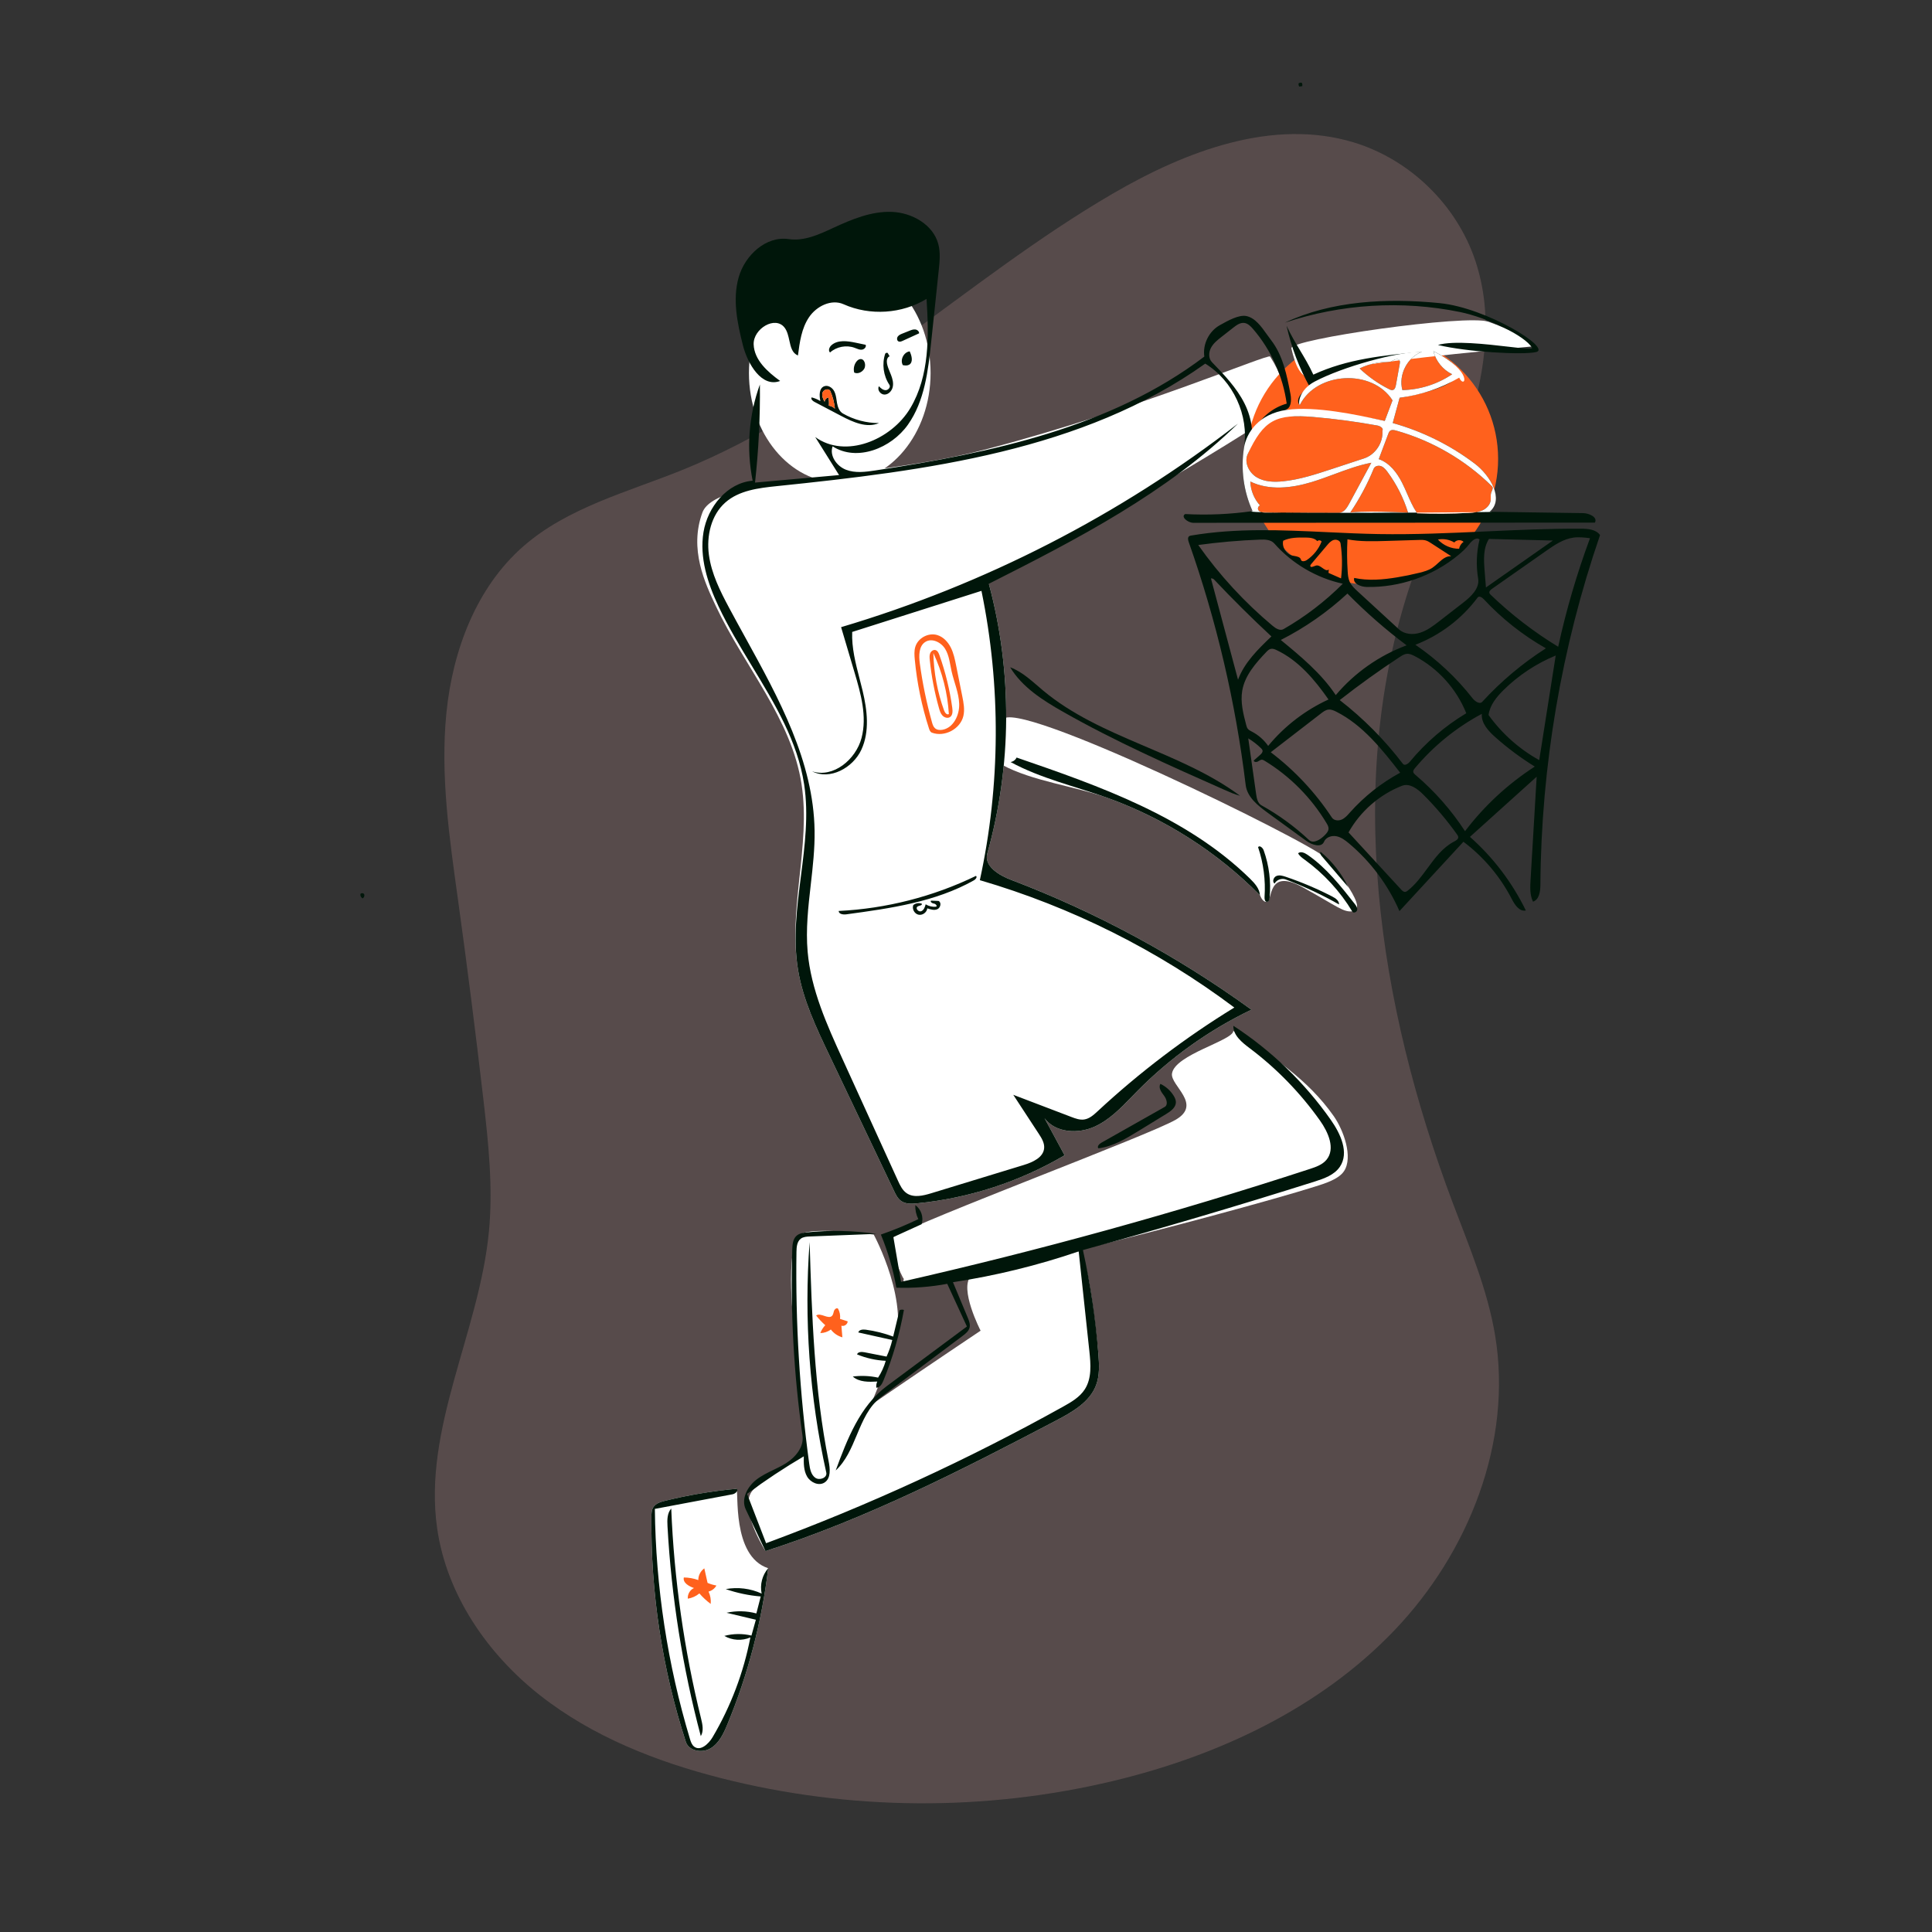 <svg width="333" height="333" viewBox="0 0 333 333" fill="none" xmlns="http://www.w3.org/2000/svg">
<rect x="0" y="0" width="333" height="333" fill="#333333" stroke="none"/>
<path fill-rule="evenodd" clip-rule="evenodd" d="M90.23 94.139C97.901 87.447 108.171 84.822 117.607 81.004C144.905 69.96 166.343 48.203 191.788 33.381C204.381 26.046 219.376 20.317 233.323 24.544C243.029 27.485 251.102 35.348 254.299 44.974C260.333 63.146 249.414 81.985 243.289 100.127C231.599 134.747 237.529 173.154 250.403 207.351C253.219 214.829 256.377 222.261 257.692 230.142C260.748 248.461 253.176 267.572 240.345 281C227.514 294.427 209.969 302.627 191.908 306.956C169.772 312.262 146.346 312.098 124.287 306.482C113.108 303.637 102.116 299.318 93.052 292.183C83.989 285.047 76.978 274.842 75.348 263.423C72.892 246.226 82.554 229.691 84.258 212.404C85.016 204.711 84.183 196.959 83.292 189.281C81.972 177.889 80.525 166.511 78.951 155.151C77.468 144.446 75.87 133.626 76.945 122.872C78.02 112.118 82.086 101.244 90.23 94.139Z" fill="#DFA8A9" fill-opacity="0.21"/>
<path d="M189.323 233.443C189.46 235.225 189.552 237.073 188.923 238.747C187.824 241.671 184.841 243.369 182.075 244.821C165.832 253.347 149.407 261.74 131.939 267.345C131.161 266.082 127.093 259.106 130.007 256.612C136.309 251.219 169.017 229.357 169.017 229.357C169.017 229.357 165.256 222.067 167.367 219.929C171.422 215.824 183.324 215.164 185.923 215.693C187.661 216.047 189.217 232.072 189.323 233.443Z" fill="white"/>
<path fill-rule="evenodd" clip-rule="evenodd" d="M139.107 254.492C139.107 254.492 139.694 255.779 141.542 255.779C143.39 255.779 146.857 248.662 148.732 244.881C150.625 241.061 150.514 241.017 153.854 232.951C157.194 224.885 150.594 212.791 150.594 212.791C150.594 212.791 139.8 211.353 137.964 212.791C135.088 215.045 136.924 229.436 136.924 229.436L139.107 254.492Z" fill="white"/>
<path d="M190.863 137.513C185.277 135.503 177.923 134.654 172.707 131.818C172.92 131.789 171.591 128.008 172.815 124.133C174.18 119.811 225.668 145.062 228.575 147.909C228.881 148.209 236.035 156.48 233.282 157.038C231.609 157.377 230.541 156.232 224.456 152.888C218.371 149.545 219.381 155.308 218.371 155.442C217.497 155.558 217.155 154.1 217.167 154.309C209.793 146.849 200.733 141.065 190.863 137.513Z" fill="white"/>
<path fill-rule="evenodd" clip-rule="evenodd" d="M218.917 61.451C220.823 64.463 221.267 66.356 221.752 69.888C218.89 72.214 185.995 93.111 162.159 102.674L162.603 102.64C166.633 102.318 169.618 101.61 170.436 100.619C174.51 115.761 174.418 132.003 170.173 147.099C169.576 149.222 172.055 150.791 174.132 151.6L174.239 151.641C188.963 157.234 202.942 164.784 215.694 174.03C208.374 177.541 201.669 182.33 195.973 188.115L195.368 188.736C193.351 190.814 191.332 192.965 188.713 194.168C185.832 195.491 181.94 195.278 180.039 192.742L183.493 199.126C175.888 203.603 167.319 206.43 158.543 207.36L158.081 207.407C157.14 207.5 156.111 207.549 155.333 207.011C154.776 206.625 154.446 206 154.15 205.386L142.533 180.999C140.416 176.543 138.348 172.003 137.547 167.143C135.81 156.6 139.763 145.785 138.163 135.221C136.45 123.911 128.255 114.822 123.385 104.472C121.51 100.487 118.747 94.668 121.066 88.341C123.385 82.014 149.686 82.785 170.173 77.386C196.628 70.415 218.579 60.916 218.917 61.451Z" fill="white"/>
<ellipse cx="144.742" cy="64.288" rx="15.653" ry="18.912" fill="white"/>
<path d="M166.051 123.4C165.529 125.658 162.796 127.097 160.626 126.281C160.338 126.173 160.208 125.845 160.114 125.551C158.872 121.698 158.052 117.709 157.672 113.678C157.604 112.948 157.551 112.198 157.76 111.495C158.214 109.965 160.028 108.992 161.553 109.46C162.593 109.778 163.395 110.643 163.883 111.614C164.372 112.585 164.591 113.666 164.804 114.732C165.156 116.491 165.508 118.251 165.86 120.011C166.084 121.129 166.307 122.289 166.051 123.4Z" fill="white"/>
<path d="M155.799 220.444C155.457 220.238 152.788 213.941 153.983 213.22C158.989 210.196 198.095 195.669 202.676 192.981C207.256 190.294 201.71 187.114 202.004 185.043C202.47 181.767 212.555 179.348 212.577 177.686C219.144 181.96 225.381 185.96 229.883 192.373C231.56 194.763 233.273 199.451 231.645 201.875C230.681 203.31 228.211 204.029 226.563 204.55C213.335 208.732 153.201 224.612 155.799 220.444Z" fill="white"/>
<path d="M132.409 270.302C131.301 279.546 128.923 288.636 125.362 297.237C124.713 298.805 123.943 300.453 122.493 301.332C121.042 302.21 118.733 301.837 118.209 300.224C114.149 287.712 112.137 274.539 112.28 261.386C112.285 260.852 112.302 260.291 112.573 259.831C112.985 259.131 113.851 258.868 114.639 258.674C118.676 257.68 122.787 256.99 126.927 256.612C127.386 256.83 126.055 268.23 132.409 270.302Z" fill="white"/>
<circle cx="236.524" cy="79.102" r="21.691" fill="#FF611D"/>
<path fill-rule="evenodd" clip-rule="evenodd" d="M222.582 60.04C223.205 62.79 224.192 65.543 226.507 65.121C229.514 64.573 223.372 63.488 264.035 59.719C264.5 59.676 263.684 58.773 263.279 58.541C261.141 57.322 258.888 56.288 256.571 55.459C252.812 54.115 222.225 58.466 222.582 60.04Z" fill="white"/>
<path fill-rule="evenodd" clip-rule="evenodd" d="M217.167 154.309C209.793 146.849 200.733 141.065 190.863 137.513C185.277 135.503 179.397 134.18 174.18 131.344C174.628 131.283 175.035 130.979 175.222 130.568C189.637 135.519 204.564 140.779 215.451 151.445C216.265 152.243 217.101 153.171 217.167 154.309Z" fill="#00160A"/>
<path fill-rule="evenodd" clip-rule="evenodd" d="M174.112 115.014C176.309 115.827 178.02 117.548 179.82 119.048C189.697 127.278 203.408 129.495 213.731 137.159C212.791 136.911 211.898 136.516 211.009 136.122C201.595 131.947 192.162 127.764 183.208 122.675C179.722 120.694 176.181 118.449 174.112 115.014L174.112 115.014Z" fill="#00160A"/>
<path fill-rule="evenodd" clip-rule="evenodd" d="M128.04 59.48C127.074 55.648 126.237 51.591 127.319 47.791C128.4 43.991 132.035 40.627 135.942 41.212C138.589 41.608 141.178 40.41 143.612 39.283L143.712 39.237C146.878 37.772 150.228 36.388 153.714 36.52C157.2 36.652 160.849 38.717 161.733 42.091C162.114 43.543 161.959 45.074 161.802 46.566L160.494 58.989C159.972 63.939 159.363 69.13 156.493 73.197C153.622 77.263 147.691 79.628 143.509 76.929C142.933 78.543 144.211 80.344 145.809 80.963C147.408 81.582 149.195 81.341 150.89 81.083C170.874 78.047 191.476 73.68 207.578 61.461C207.265 59.347 208.376 57.093 210.243 56.053L210.42 55.955C211.654 55.265 213.544 54.209 214.833 54.477C216.335 54.79 217.391 56.275 218.364 57.643C218.606 57.983 218.844 58.317 219.081 58.623C221.131 61.265 221.812 64.686 222.434 67.971C222.63 69.008 222.538 70.48 221.491 70.619C227.264 70.716 233.028 71.364 238.678 72.552L240.014 69.004C236.542 63.531 226.904 64.033 224.02 69.836C223.137 68.783 224.55 67.363 225.77 66.73C225.688 66.772 225.691 66.768 225.768 66.726C223.924 63.418 222.567 59.84 221.752 56.142C222.491 57.742 223.275 59.05 224.059 60.358C224.843 61.666 225.626 62.974 226.366 64.573C232.261 61.846 238.442 61.258 244.903 60.644L245.096 60.625C242.551 61.577 240.997 64.618 241.716 67.237C244.759 67.174 247.778 66.212 250.297 64.504C248.703 63.744 247.482 62.243 247.062 60.528C250.086 62.055 252.209 63.726 251.055 65.073C249.443 66.954 243.344 68.295 241.24 68.553L240.051 72.915C245.151 74.335 249.979 76.725 254.199 79.921C256.863 81.938 259.32 86.071 256.753 88.21L272.86 88.442C273.919 88.457 275.417 89.153 274.898 90.076L205.685 90.112C204.732 90.113 203.44 89.041 204.287 88.603C208.159 88.811 212.052 88.64 215.891 88.092C214.351 84.697 213.831 80.848 214.416 77.166C215.3 71.596 212.545 65.621 207.736 62.676C186.633 77.712 159.646 81.132 133.871 83.791C130.742 84.114 127.391 84.524 125.029 86.602C122.565 88.77 121.751 92.363 122.185 95.616C122.619 98.869 124.122 101.871 125.67 104.764C126.575 106.455 127.507 108.147 128.442 109.846L128.442 109.846L128.443 109.847L128.443 109.847C134.271 120.429 140.223 131.239 140.403 143.183C140.449 146.283 140.097 149.377 139.745 152.467C139.305 156.33 138.866 160.188 139.206 164.048C139.78 170.554 142.529 176.643 145.238 182.586L154.773 203.507C155.14 204.312 155.54 205.157 156.268 205.658C157.48 206.492 159.118 206.093 160.526 205.663L176.43 200.806C177.99 200.33 179.842 199.511 179.971 197.885C180.042 196.989 179.53 196.163 179.038 195.411L174.647 188.701L184.656 192.519C185.362 192.788 186.106 193.062 186.854 192.958C187.776 192.83 188.516 192.158 189.198 191.525C196.431 184.809 204.333 178.815 212.749 173.659C199.601 163.793 184.665 156.317 168.886 151.707C172.448 135.346 172.543 118.239 169.165 101.839L146.884 108.922C146.777 111.65 147.467 114.317 148.155 116.974C148.337 117.676 148.518 118.377 148.685 119.078C149.483 122.435 149.917 126.101 148.461 129.23C147.006 132.359 143.044 134.522 139.974 132.947C143.627 134.143 147.526 130.906 148.498 127.187C149.47 123.467 148.37 119.556 147.277 115.87L144.972 108.097C169.677 100.764 193.001 88.803 213.372 73.018C201.132 84.936 185.688 92.922 170.436 100.619C174.51 115.762 174.418 132.003 170.173 147.099C169.566 149.259 172.141 150.844 174.239 151.641C188.963 157.234 202.942 164.784 215.694 174.03C208.374 177.541 201.669 182.331 195.973 188.115C195.684 188.409 195.396 188.706 195.108 189.004C193.177 190.997 191.22 193.017 188.713 194.168C185.832 195.491 181.94 195.278 180.039 192.742L183.493 199.126C175.755 203.682 167.017 206.529 158.081 207.407C157.14 207.5 156.111 207.549 155.333 207.011C154.739 206.599 154.403 205.916 154.092 205.263L142.906 181.784C140.663 177.076 138.395 172.289 137.547 167.143C136.669 161.813 137.358 156.413 138.048 151.011C138.722 145.729 139.397 140.444 138.606 135.221C137.481 127.792 133.559 121.321 129.619 114.822C127.561 111.427 125.499 108.024 123.828 104.472C121.953 100.487 120.541 96.067 121.254 91.721C121.967 87.374 125.338 83.223 129.726 82.854C128.62 77.351 129.057 71.547 130.975 66.272C131.037 71.918 130.756 77.567 130.136 83.179L144.624 81.884L140.511 75.327C145.722 79.109 153.629 75.855 156.919 70.32C160.208 64.785 160.116 57.938 159.7 51.513C155.463 54.108 149.938 54.466 145.401 52.44C143.295 51.499 140.73 52.766 139.442 54.68C138.153 56.593 137.829 58.975 137.538 61.264C136.534 60.882 136.297 59.808 136.051 58.69C135.878 57.905 135.7 57.099 135.248 56.495C133.637 54.34 129.803 56.672 129.9 59.361C129.996 62.049 132.29 64.083 134.467 65.663C131.308 66.866 128.866 62.757 128.04 59.48ZM215.981 56.71C215.568 56.229 215.08 55.734 214.45 55.662C213.757 55.582 213.128 56.036 212.579 56.467L210.545 58.06C209.85 58.605 209.135 59.173 208.722 59.953C208.309 60.733 208.279 61.789 208.893 62.423C210.995 64.597 213.13 66.814 214.492 69.514C215.853 72.214 216.347 75.52 215.063 78.258C214.398 79.677 215.256 81.454 216.599 82.263C217.941 83.072 219.606 83.118 221.164 82.956C224.014 82.661 226.76 81.759 229.481 80.864L235.115 79.009C237.068 78.366 238.442 76.288 238.269 74.239C238.521 73.816 237.886 73.43 237.402 73.342C233.749 72.677 230.065 72.186 226.366 71.871C222.916 71.576 219.099 71.543 216.42 73.736C217.578 71.727 219.543 70.198 221.775 69.569C221.127 64.847 219.089 60.324 215.981 56.71ZM237.643 79.138C239.494 79.772 240.781 81.463 241.666 83.208C241.984 83.834 242.266 84.479 242.548 85.124L242.548 85.124L242.548 85.124C243.052 86.277 243.555 87.428 244.261 88.466C247.22 88.578 250.185 88.556 253.143 88.402C253.93 88.361 254.734 88.306 255.457 87.993C256.18 87.68 256.816 87.055 256.925 86.275C256.951 86.094 256.948 85.909 256.945 85.725V85.725V85.725V85.725C256.94 85.454 256.936 85.184 257.022 84.929C257.049 84.848 257.085 84.763 257.121 84.677C257.251 84.366 257.386 84.043 257.166 83.824C252.585 79.296 246.841 75.956 240.64 74.215C240.288 74.116 239.873 74.034 239.589 74.264C239.43 74.394 239.351 74.596 239.278 74.788L237.643 79.138ZM218.022 88.338L230.784 88.377C231.6 88.38 232.144 87.563 232.532 86.845L236.361 79.756C234.16 80.18 232.056 80.96 229.95 81.741C228.666 82.217 227.381 82.694 226.073 83.09C222.619 84.135 218.745 84.582 215.505 82.995C215.554 84.508 216.158 85.998 217.178 87.117C216.902 87.223 216.748 87.571 216.854 87.847C217.017 88.267 217.572 88.336 218.022 88.338ZM232.738 88.331C235.144 88.099 237.568 88.177 239.984 88.254L242.692 88.341C241.915 85.837 240.715 83.464 239.159 81.354C238.862 80.951 238.529 80.54 238.063 80.356C237.596 80.173 236.966 80.316 236.776 80.779C235.691 83.425 234.336 85.96 232.738 88.331ZM239.415 67.073C239.626 67.18 239.866 67.285 240.093 67.216C240.426 67.114 240.54 66.709 240.602 66.366L241.261 62.714C241.298 62.511 241.33 62.285 241.217 62.112C241.04 61.84 240.625 61.875 240.331 62.015C240.256 62.051 240.182 62.091 240.108 62.132C239.892 62.251 239.675 62.371 239.433 62.367C237.679 62.34 235.92 62.733 234.344 63.504C235.846 64.935 237.561 66.142 239.415 67.073ZM158.417 57.454L155.579 58.749C155.351 58.853 155.084 58.957 154.86 58.844C154.574 58.699 154.555 58.268 154.741 58.007C154.926 57.746 155.24 57.614 155.537 57.495L156.774 57.001C157.092 56.874 157.427 56.744 157.767 56.788C158.107 56.831 158.443 57.112 158.417 57.454ZM148.517 60.274C148.94 60.243 149.367 59.822 149.207 59.429L147.5 59.071C146.065 58.77 144.383 58.529 143.295 59.513C142.942 59.832 142.71 60.437 143.066 60.753C144.19 59.748 145.883 59.425 147.299 59.947C147.38 59.977 147.461 60.01 147.543 60.042C147.86 60.17 148.18 60.298 148.517 60.274ZM153.335 61.409L153.007 60.84C152.861 60.762 152.658 60.821 152.575 60.965C151.983 62.737 152.259 64.778 153.3 66.33C153.557 66.712 153.112 67.252 152.652 67.25C152.192 67.248 151.806 66.911 151.495 66.572C151.134 67.173 151.757 68.017 152.458 68.009C153.16 68.001 153.733 67.364 153.879 66.677C154.024 65.991 153.831 65.279 153.578 64.625C153.515 64.463 153.447 64.301 153.38 64.139C153.177 63.651 152.974 63.163 152.882 62.644C152.798 62.173 152.885 61.57 153.335 61.409ZM141.399 69.13C141.2 68.197 141.154 66.95 142.035 66.585C142.69 66.314 143.45 66.797 143.781 67.424C144.033 67.902 144.113 68.441 144.194 68.979C144.219 69.148 144.244 69.317 144.274 69.484C144.402 70.182 144.676 70.922 145.291 71.275C147.171 72.355 149.338 72.928 151.505 72.92C149.406 73.843 147.014 72.756 144.985 71.689L140.362 69.26C140.062 69.103 139.711 68.778 139.895 68.494C140.425 68.627 140.934 68.842 141.399 69.13ZM142.78 68.508C142.884 68.969 142.912 69.448 142.862 69.918C143.251 69.977 143.621 70.161 143.903 70.436C143.803 69.397 143.538 68.375 143.12 67.419C142.891 66.894 141.998 67.096 141.793 67.631C141.588 68.165 141.843 68.761 142.134 69.254C142.149 68.899 142.431 68.574 142.78 68.508ZM145.875 157.595C153.445 156.57 161.223 155.477 167.878 151.726C168.166 151.564 168.479 151.175 168.224 150.966C160.847 154.544 152.743 156.615 144.554 157.014C144.561 157.561 145.332 157.669 145.875 157.595ZM152.807 233.822C153.229 232.906 153.56 231.948 153.792 230.966L147.938 229.661C148.057 229.176 148.717 229.118 149.212 229.184C150.828 229.4 152.419 229.801 153.945 230.374L155.034 225.839C155.265 225.713 155.551 225.692 155.799 225.783C155.053 229.952 153.866 234.043 152.264 237.965C152.032 238.534 151.655 239.195 151.04 239.19C150.996 238.828 151.055 238.453 151.208 238.122C149.733 238.207 148.09 238.238 146.984 237.26C148.435 237.073 149.918 237.136 151.347 237.448C151.928 236.555 152.375 235.575 152.667 234.55C150.97 234.468 149.288 234.092 147.717 233.444C147.878 232.978 148.532 232.983 149.017 233.078L152.807 233.822ZM120.79 299.242C117.648 287.415 115.721 275.266 115.049 263.048C114.991 261.987 114.982 260.803 115.695 260.014C116.186 272.211 117.912 284.359 120.837 296.211C121.086 297.219 121.327 298.353 120.79 299.242ZM125.231 277.979C126.918 277.598 128.698 277.638 130.366 278.093L131.121 275.167C129.067 274.999 127.035 274.572 125.088 273.898C127.165 273.511 129.36 273.785 131.278 274.669C130.95 273.145 131.382 271.476 132.409 270.302C131.301 279.546 128.923 288.636 125.362 297.237C124.713 298.805 123.943 300.453 122.492 301.332C121.041 302.211 118.733 301.837 118.209 300.224C114.149 287.712 112.137 274.539 112.28 261.386C112.285 260.852 112.302 260.291 112.573 259.831C112.984 259.131 113.85 258.868 114.639 258.674C118.676 257.68 122.787 256.99 126.927 256.612C127.386 256.83 126.784 257.458 126.284 257.552L112.872 260.075C113.014 273.487 115.056 286.878 118.919 299.722C119.069 300.221 119.246 300.754 119.665 301.065C120.746 301.867 122.137 300.582 122.822 299.423C125.956 294.119 128.17 288.273 129.335 282.223C127.911 282.851 126.188 282.752 124.845 281.964C126.367 281.559 127.989 281.539 129.52 281.906L130.281 279.178L125.231 277.979ZM202.676 189.986C202.679 189.585 202.504 189.205 202.294 188.864C201.751 187.982 200.95 187.263 200.016 186.819C199.608 187.448 200.163 188.234 200.62 188.828C201.077 189.423 201.387 190.43 200.734 190.799L189.815 196.971C189.453 197.175 189.043 197.62 189.322 197.927C191.832 197.612 194.073 196.259 196.229 194.936L201.036 191.988C201.806 191.516 202.668 190.889 202.676 189.986ZM161.327 156.281C161.62 156.198 161.28 155.775 160.978 155.743C160.675 155.711 160.252 155.433 160.482 155.234L161.756 155.285C162.312 155.517 162.128 156.451 161.581 156.704C161.034 156.957 160.395 156.76 159.826 156.56C159.757 157.264 158.992 157.814 158.303 157.655C157.613 157.496 157.166 156.667 157.412 156.004C157.812 155.66 158.41 155.567 158.896 155.773C158.943 155.979 158.731 156.043 158.5 156.112C158.367 156.151 158.228 156.193 158.129 156.265C157.729 156.557 158.309 157.234 158.772 157.061C159.236 156.889 159.42 156.344 159.547 155.865C160.073 156.194 160.71 156.343 161.327 156.281ZM148.248 61.896C149.012 61.778 149.346 62.953 148.931 63.605C148.577 64.162 147.822 64.512 147.233 64.216C147.063 63.578 147.204 62.865 147.604 62.34C147.766 62.127 147.984 61.937 148.248 61.896ZM156.685 62.872C157.434 62.459 157.164 61.332 156.794 60.56C155.758 60.692 155.093 62.032 155.615 62.936C155.974 63.001 156.366 63.048 156.685 62.872ZM153.983 213.22L158.842 211.008C159.239 209.835 158.776 208.427 157.761 207.718C157.732 208.548 157.913 209.385 158.282 210.129C156.186 211.142 154.03 212.031 151.829 212.791C153.05 215.733 153.944 218.81 154.491 221.948C157.429 222.045 160.377 221.82 163.265 221.279L166.659 228.637L152.846 238.909C148.231 242.341 146.024 248.05 144.041 253.449C145.798 251.836 146.745 249.573 147.687 247.321C148.723 244.844 149.754 242.379 151.853 240.805L165.91 230.259C166.419 229.877 166.961 229.447 167.115 228.831C167.259 228.252 167.026 227.654 166.796 227.103L164.252 221.001C171.614 219.879 178.876 218.101 185.923 215.693L187.762 232.887C188.001 235.124 188.197 237.561 186.982 239.455C186.11 240.817 184.646 241.665 183.232 242.452C166.807 251.596 149.676 259.471 132.042 265.985L128.764 257.484C131.907 255.158 135.173 252.997 138.543 251.014C138.52 252.203 138.513 253.461 139.107 254.492C139.701 255.523 141.125 256.175 142.122 255.526C143.236 254.801 143.084 253.156 142.822 251.853C140.334 239.449 139.936 226.733 139.545 214.087C138.556 227.378 139.528 240.813 142.419 253.823C142.616 254.705 141.251 255.233 140.518 254.705C139.784 254.178 139.6 253.183 139.478 252.287C137.831 240.19 137.095 227.969 137.279 215.761C137.291 214.936 137.367 213.991 138.028 213.499C138.464 213.175 139.044 213.141 139.587 213.12L151.054 212.671C147.099 212.097 143.075 212.009 139.099 212.41C138.454 212.475 137.766 212.573 137.284 213.006C136.655 213.573 136.579 214.518 136.553 215.365C136.225 226.089 136.816 236.842 138.319 247.466C138.592 249.399 137.12 251.17 135.466 252.209C134.772 252.645 134.03 253.005 133.289 253.363L133.288 253.363C132.266 253.858 131.245 254.352 130.352 255.048C128.81 256.247 127.703 258.386 128.537 260.152L131.939 267.345C149.407 261.74 165.832 253.347 182.075 244.821C184.841 243.369 187.824 241.671 188.923 238.747C189.552 237.073 189.46 235.225 189.323 233.443C188.856 227.396 187.963 221.382 186.652 215.461C200.028 211.779 213.335 207.846 226.563 203.665C228.211 203.144 229.983 202.529 230.948 201.094C232.576 198.67 231.061 195.419 229.384 193.029C224.882 186.616 219.144 181.075 212.577 176.8C212.555 178.463 214.072 179.673 215.4 180.673C220.046 184.17 224.147 188.389 227.51 193.132C228.938 195.146 230.21 198.006 228.63 199.904C227.921 200.756 226.811 201.14 225.758 201.484C202.589 209.052 179.07 215.547 155.301 220.943L153.983 213.22ZM260.568 154.948C261.085 155.952 261.89 157.171 262.993 156.932C260.658 152.123 257.363 147.783 253.359 144.242L264.862 133.872L263.808 151.657C263.733 152.929 263.67 154.267 264.231 155.411C265.306 155.055 265.495 153.641 265.502 152.508C265.642 132.035 269.13 111.589 275.784 92.227C275.089 91.243 273.696 91.13 272.491 91.124C267 91.098 261.513 91.349 256.025 91.599C249.896 91.879 243.767 92.158 237.635 92.052C234.705 92.002 231.768 91.864 228.831 91.726C220.948 91.355 213.064 90.985 205.31 92.306C205.193 92.326 205.072 92.348 204.974 92.415C204.677 92.62 204.765 93.074 204.885 93.415C209.671 106.967 212.971 121.043 214.707 135.311C214.959 137.379 216.787 138.84 218.471 140.066L225.168 144.942C226.12 145.634 227.759 146.167 228.211 145.08C228.533 144.306 229.51 143.975 230.333 144.133C231.157 144.291 231.855 144.821 232.498 145.36C236.252 148.508 239.26 152.541 241.208 157.038L252.235 145.085C255.708 147.689 258.58 151.089 260.568 154.948ZM235.55 101.167C241.266 101.287 247.001 99.283 251.399 95.631C252.059 95.083 252.692 94.496 253.216 93.817C253.672 93.224 254.459 92.489 255.017 92.988C254.481 95.185 254.398 97.492 254.774 99.722C255.059 101.413 253.553 102.822 252.198 103.873L248.095 107.056C247.071 107.851 246.019 108.66 244.785 109.054C243.55 109.448 242.075 109.349 241.121 108.471L234.003 101.925C233.466 101.431 232.914 100.917 232.619 100.249C232.38 99.71 232.326 99.108 232.287 98.519C232.165 96.669 232.151 94.811 232.247 92.96C234.426 93.37 236.664 93.305 238.881 93.238L244.599 93.065C244.985 93.053 245.378 93.042 245.749 93.151C246.092 93.251 246.398 93.448 246.698 93.643L250.132 95.871C249.237 95.806 248.55 96.432 247.856 97.064C247.55 97.343 247.242 97.623 246.915 97.845C246.239 98.305 245.433 98.527 244.639 98.723C243.375 99.035 242.099 99.298 240.815 99.51C238.364 99.916 235.837 100.137 233.409 99.613C233.15 100.601 234.529 101.145 235.55 101.167ZM227.716 122.949C228.089 122.661 228.487 122.363 228.955 122.306C229.43 122.249 229.895 122.452 230.323 122.668C234.893 124.975 238.19 129.144 241.334 133.185C238.079 134.946 235.134 137.277 232.673 140.041L232.614 140.108C232.215 140.557 231.805 141.019 231.258 141.26C230.683 141.513 229.907 141.436 229.562 140.911C226.721 136.6 223.141 132.776 219.025 129.657L227.716 122.949ZM230.916 120.667C234.268 118.037 237.732 115.55 241.296 113.216C241.661 112.977 242.046 112.733 242.48 112.695C242.953 112.653 243.409 112.862 243.83 113.082C247.837 115.172 251.055 118.736 252.726 122.935C249.047 125.142 245.747 127.977 243.011 131.28C242.7 131.655 242.101 132.046 241.806 131.658C238.673 127.542 235.002 123.837 230.916 120.667ZM257.695 127.027C259.822 128.922 262.114 130.631 264.537 132.129C259.921 135.104 255.831 138.891 252.512 143.266C250.151 139.636 247.259 136.353 243.956 133.554C243.793 133.416 243.617 133.258 243.588 133.046C243.555 132.809 243.716 132.593 243.87 132.409C247.068 128.586 251.008 125.386 255.407 123.041C255.28 124.627 256.508 125.968 257.695 127.027ZM217.163 93.009C218.044 92.976 219.049 93.003 219.632 93.665C222.705 97.151 226.909 99.622 231.449 100.611C228.409 103.654 224.963 106.292 221.233 108.434C220.628 108.781 219.892 108.32 219.358 107.873C214.499 103.812 210.174 99.114 206.529 93.936C210.056 93.454 213.606 93.144 217.163 93.009ZM232.433 143.476C234.46 139.843 237.779 136.949 241.654 135.435C242.951 134.929 244.31 135.947 245.296 136.931C247.432 139.059 249.388 141.369 251.136 143.825C251.233 143.962 251.334 144.109 251.343 144.276C251.365 144.647 250.965 144.878 250.635 145.048C248.676 146.057 247.361 147.848 246.036 149.652L246.036 149.652C245.014 151.044 243.986 152.444 242.653 153.498C242.52 153.603 242.375 153.708 242.206 153.724C241.923 153.751 241.687 153.524 241.494 153.315L232.433 143.476ZM255.732 103.265C258.842 106.619 262.472 109.49 266.453 111.744C262.418 114.32 258.721 117.425 255.489 120.956C255.023 121.464 254.22 120.877 253.794 120.335C251.01 116.788 247.678 113.671 243.953 111.13C248.202 109.5 251.972 106.641 254.686 102.987C254.933 102.654 255.45 102.961 255.732 103.265ZM242.445 111.229C237.727 112.977 233.475 115.965 230.232 119.811C227.746 116.071 224.226 113.16 220.758 110.306C224.932 108.187 228.81 105.485 232.244 102.304C235.412 105.532 238.825 108.518 242.445 111.229ZM266.461 94.97C267.915 93.951 269.442 92.902 271.201 92.662C272.147 92.532 273.108 92.647 274.055 92.767C271.793 98.865 269.958 105.122 268.569 111.476C264.386 108.93 260.483 105.925 256.952 102.533C256.851 102.437 256.746 102.332 256.713 102.197C256.642 101.908 256.917 101.66 257.161 101.489L266.461 94.97ZM218.583 128.565C217.868 127.538 216.901 126.688 215.792 126.109L215.717 126.071L215.717 126.071C215.472 125.945 215.222 125.815 215.057 125.597C214.916 125.411 214.854 125.178 214.794 124.952C214.286 123.016 213.773 121.008 214.113 119.035C214.563 116.425 216.42 114.31 218.247 112.392C218.472 112.156 218.717 111.91 219.035 111.839C219.374 111.763 219.72 111.903 220.034 112.051C223.801 113.828 226.598 117.148 228.982 120.564C224.972 122.402 221.388 125.16 218.583 128.565ZM256.567 123.24C256.791 121.533 257.957 120.108 259.185 118.902C261.754 116.379 264.814 114.357 268.143 112.984L265.301 131.016C261.865 129.109 258.858 126.432 256.567 123.24ZM217.607 129.344C217.678 129.641 217.427 129.908 217.198 130.111L216.094 131.088C216.137 131.355 216.522 131.393 216.765 131.273C216.838 131.237 216.909 131.193 216.979 131.149C217.143 131.046 217.307 130.944 217.496 130.946C217.672 130.947 217.832 131.04 217.982 131.131C222.346 133.79 226.047 137.527 228.663 141.916C228.828 142.192 228.993 142.488 228.989 142.81C228.984 143.272 228.636 143.651 228.311 143.979C227.576 144.721 226.374 145.489 225.612 144.775C223.143 142.457 220.385 140.447 217.424 138.805C216.782 138.449 216.612 137.62 216.509 136.893L215.151 127.269C215.948 127.746 216.689 128.318 217.351 128.97C217.461 129.078 217.572 129.195 217.607 129.344ZM209.271 99.899C212.452 103.272 215.745 106.54 219.142 109.695C216.851 111.886 214.487 114.184 213.386 117.156L208.718 99.699C208.92 99.674 209.132 99.751 209.271 99.899ZM255.888 98.386C255.739 96.508 255.625 94.477 256.639 92.889L267.656 93.166L256.117 101.257L255.888 98.386ZM231.142 99.695L228.978 98.741L229.03 98.155C228.705 98.446 228.331 98.179 227.932 97.895C227.577 97.642 227.202 97.376 226.827 97.479C226.738 97.504 226.637 97.543 226.535 97.582L226.535 97.582C226.216 97.705 225.885 97.833 225.847 97.544C225.832 97.427 225.913 97.322 225.989 97.232L228.726 93.995C229.048 93.615 229.397 93.215 229.874 93.07C230.351 92.924 230.979 93.164 231.054 93.657C231.355 95.653 231.385 97.691 231.142 99.695ZM227.052 93.271C227.243 93.057 227.642 93.095 227.789 93.342C227.286 94.631 226.382 95.761 225.235 96.535C224.906 96.757 224.32 96.86 224.233 96.473C224.129 96.012 223.591 95.915 223.092 95.825C222.986 95.806 222.882 95.787 222.785 95.766C221.688 95.521 220.917 94.294 221.172 93.201C222.333 92.633 223.679 92.636 224.971 92.65C225.718 92.659 226.56 92.709 227.052 93.271ZM252.265 93.398C251.857 93.66 251.57 94.104 251.501 94.585C250.131 94.597 248.766 94.005 247.839 92.996C248.8 92.811 249.828 92.994 250.665 93.501C251.034 93.022 251.837 92.971 252.265 93.398ZM264.066 59.949C262.89 57.892 256.37 54.746 251.635 53.778C241.65 51.737 231.129 52.379 221.465 55.618C229.436 51.839 239.029 51.343 248.135 52.246C256.295 53.056 267.525 60.06 264.758 60.683C262.44 61.205 252.917 60.683 247.839 59.458C250.549 58.662 256.19 59.317 260.055 59.766C262.503 60.05 264.238 60.252 264.066 59.949Z" fill="#00160A"/>
<path fill-rule="evenodd" clip-rule="evenodd" d="M122.125 274.324C122.436 274.984 122.566 275.728 122.499 276.454C121.785 275.923 121.129 275.314 120.547 274.642C119.98 275.115 119.283 275.432 118.553 275.548C118.48 274.798 118.927 274.025 119.615 273.716C118.735 273.419 117.659 272.798 117.865 271.893C118.713 271.902 119.56 272.054 120.358 272.341C120.35 271.553 120.752 270.773 121.398 270.323C121.584 271.157 121.77 271.992 121.956 272.827C122.444 273.036 122.957 273.189 123.48 273.28C123.197 273.793 122.694 274.181 122.125 274.324L122.125 274.324Z" fill="#FF611D"/>
<path fill-rule="evenodd" clip-rule="evenodd" d="M145.195 230.503C144.408 230.288 143.697 229.805 143.207 229.153C142.687 229.544 142.041 229.764 141.39 229.771C141.58 229.268 141.872 228.803 142.243 228.414C141.671 227.905 141.144 227.344 140.671 226.741C141.462 226.165 142.796 227.507 143.44 226.77C143.638 226.542 143.646 226.211 143.751 225.927C143.856 225.644 144.19 225.38 144.439 225.551C144.74 226.086 144.866 226.719 144.791 227.329C145.23 227.468 145.669 227.607 146.108 227.747C146.092 228.258 145.507 228.665 145.023 228.501C145.08 229.169 145.137 229.836 145.195 230.503H145.195Z" fill="#FF611D"/>
<path fill-rule="evenodd" clip-rule="evenodd" d="M223.74 147.071C224.179 146.686 224.86 146.987 225.342 147.318C228.584 149.546 231.065 152.691 233.495 155.785C233.733 156.089 233.986 156.442 233.928 156.824C233.87 157.206 233.291 157.458 233.092 157.127C230.987 153.635 228.174 150.571 224.873 148.178C224.441 147.865 223.985 147.544 223.74 147.071L223.74 147.071Z" fill="#00160A"/>
<path fill-rule="evenodd" clip-rule="evenodd" d="M142.78 68.508C142.884 68.969 142.912 69.448 142.862 69.918C143.251 69.977 143.621 70.161 143.903 70.436C143.803 69.397 143.538 68.375 143.12 67.419C142.891 66.894 141.998 67.096 141.793 67.631C141.588 68.165 141.843 68.761 142.134 69.254C142.149 68.899 142.431 68.574 142.78 68.508Z" fill="#FF611D"/>
<path fill-rule="evenodd" clip-rule="evenodd" d="M230.798 155.892C227.851 154.22 224.772 152.777 221.601 151.581C220.903 151.318 220.036 151.642 219.681 152.297C219.239 151.976 219.5 151.2 220.003 150.989C220.506 150.777 221.081 150.943 221.598 151.118C224.357 152.05 227.045 153.192 229.632 154.53C230.196 154.821 230.836 155.259 230.798 155.892H230.798Z" fill="#00160A"/>
<path fill-rule="evenodd" clip-rule="evenodd" d="M217.804 146.551C218.745 149.163 219.098 151.986 218.83 154.75C218.801 155.053 218.676 155.441 218.371 155.442C218.019 155.444 217.934 154.955 217.958 154.603C218.157 151.705 217.776 148.769 216.843 146.018C217.092 145.633 217.648 146.119 217.804 146.551H217.804Z" fill="#00160A"/>
<path fill-rule="evenodd" clip-rule="evenodd" d="M232.368 152.888C230.85 151.112 229.333 149.335 227.815 147.559C227.633 147.346 227.445 147.038 227.609 146.812C229.608 148.463 231.243 150.552 232.368 152.888Z" fill="#00160A"/>
<path fill-rule="evenodd" clip-rule="evenodd" d="M62.449 154.809C62.205 154.66 62.069 154.351 62.126 154.07C62.285 153.905 62.586 153.91 62.74 154.08C62.888 154.353 62.749 154.741 62.461 154.858L62.449 154.809Z" fill="#00160A"/>
<path fill-rule="evenodd" clip-rule="evenodd" d="M224.474 14.838C224.294 14.866 224.114 14.893 223.933 14.92C223.835 14.756 223.797 14.557 223.828 14.368C223.984 14.267 224.18 14.229 224.362 14.264C224.464 14.419 224.5 14.615 224.46 14.795L224.474 14.838Z" fill="#00160A"/>
<path fill-rule="evenodd" clip-rule="evenodd" d="M166.05 123.4C165.529 125.658 162.795 127.097 160.626 126.281C160.338 126.173 160.208 125.845 160.114 125.551C158.872 121.698 158.051 117.709 157.672 113.678C157.604 112.948 157.551 112.198 157.76 111.495C158.214 109.965 160.028 108.992 161.553 109.46C162.593 109.778 163.394 110.643 163.883 111.614C164.372 112.585 164.591 113.666 164.804 114.732C165.156 116.491 165.508 118.251 165.86 120.011C166.084 121.129 166.307 122.289 166.05 123.4ZM161.165 125.527C161.505 125.822 162.003 125.864 162.446 125.785C164.346 125.443 165.389 123.256 165.327 121.326C165.265 119.397 164.435 117.584 164.014 115.7C163.72 114.388 163.609 112.992 162.908 111.845C162.207 110.698 160.631 109.923 159.494 110.639C158.345 111.362 158.357 113.015 158.54 114.359C159.004 117.776 159.705 121.161 160.634 124.481C160.741 124.864 160.865 125.267 161.165 125.527Z" fill="#FF611D"/>
<path fill-rule="evenodd" clip-rule="evenodd" d="M163.737 123.597C163.336 123.855 162.773 123.683 162.446 123.336C162.118 122.989 161.972 122.514 161.843 122.055C161.075 119.335 160.542 116.548 160.253 113.736C160.214 113.351 160.181 112.946 160.331 112.589C160.481 112.231 160.875 111.945 161.248 112.051C161.612 112.154 161.79 112.555 161.916 112.911C162.963 115.856 163.707 118.908 164.134 122.003C164.213 122.578 164.225 123.284 163.737 123.597ZM160.874 112.562C160.948 115.945 161.579 119.315 162.736 122.495C162.868 122.859 163.237 123.298 163.546 123.066C163.325 119.438 162.414 115.854 160.874 112.562Z" fill="#FF611D"/>
<path fill-rule="evenodd" clip-rule="evenodd" d="M240.014 69.004L238.678 72.552C238.377 72.489 238.023 72.412 237.624 72.325L237.624 72.325C234.017 71.538 226.733 69.948 221.776 70.646C216.983 71.321 214.827 74.574 214.416 77.166C213.831 80.848 214.351 84.697 215.891 88.092C215.313 88.174 215.957 88.236 217.45 88.282C217.636 88.325 217.838 88.337 218.023 88.338L220.882 88.346C226.691 88.415 236.312 88.398 244.187 88.356C244.211 88.393 244.236 88.43 244.261 88.466C247.221 88.578 250.185 88.556 253.143 88.402C253.585 88.379 254.033 88.352 254.469 88.277C256.765 88.25 257.786 88.225 256.753 88.21C259.32 86.071 256.863 81.938 254.199 79.921C249.979 76.725 245.151 74.335 240.051 72.915L241.24 68.553C244.85 68.109 248.367 66.923 251.509 65.091C252.432 67.196 254.196 64.131 247.062 60.528C247.482 62.243 248.703 63.744 250.297 64.504C247.778 66.212 244.759 67.174 241.716 67.237C240.997 64.618 242.551 61.577 245.096 60.625C240.776 60.625 231.421 63.212 226.58 65.779C223.971 67.163 223.711 69.468 224.02 69.836C226.904 64.033 236.542 63.531 240.014 69.004ZM254.469 88.277C254.808 88.218 255.141 88.13 255.457 87.993C256.18 87.68 256.816 87.055 256.925 86.275C256.951 86.094 256.948 85.909 256.945 85.725C256.94 85.454 256.936 85.184 257.022 84.929C257.049 84.848 257.085 84.763 257.121 84.677C257.251 84.366 257.387 84.043 257.166 83.824C252.585 79.296 246.841 75.956 240.64 74.215C240.288 74.116 239.873 74.034 239.589 74.264C239.43 74.394 239.351 74.596 239.279 74.788L237.643 79.138C239.494 79.772 240.781 81.463 241.666 83.208C241.984 83.834 242.266 84.479 242.548 85.124L242.548 85.124L242.548 85.124L242.548 85.124L242.548 85.124C243.034 86.236 243.52 87.347 244.187 88.356C248.397 88.334 252.107 88.304 254.469 88.277ZM220.882 88.346L230.784 88.377C231.6 88.38 232.144 87.563 232.532 86.845L236.362 79.756C234.16 80.18 232.056 80.96 229.95 81.741C228.666 82.217 227.381 82.694 226.073 83.09C222.619 84.135 218.745 84.582 215.505 82.995C215.554 84.508 216.158 85.998 217.178 87.117C216.902 87.223 216.748 87.571 216.854 87.847C216.95 88.095 217.183 88.22 217.45 88.282C218.326 88.309 219.495 88.33 220.882 88.346ZM216.599 82.263C215.256 81.454 214.398 79.677 215.064 78.258C217.82 72.381 219.898 71.319 226.366 71.871C230.065 72.186 233.749 72.677 237.402 73.342C237.886 73.43 238.521 73.816 238.269 74.239C238.442 76.288 237.068 78.366 235.115 79.009L229.482 80.864C226.761 81.759 224.014 82.661 221.165 82.956C219.606 83.118 217.941 83.072 216.599 82.263ZM232.738 88.331C235.144 88.099 237.568 88.177 239.985 88.254L242.692 88.341C241.915 85.837 240.715 83.464 239.159 81.354C238.862 80.951 238.529 80.54 238.063 80.356C237.597 80.173 236.966 80.316 236.776 80.779C235.691 83.425 234.336 85.96 232.738 88.331ZM240.093 67.216C239.866 67.285 239.626 67.18 239.415 67.073C237.561 66.142 235.846 64.935 234.344 63.504C235.92 62.733 237.679 62.34 239.433 62.367C239.675 62.371 239.892 62.251 240.108 62.132C240.182 62.091 240.256 62.051 240.331 62.015C240.625 61.875 241.04 61.84 241.217 62.112C241.33 62.285 241.298 62.511 241.261 62.714L240.602 66.366C240.54 66.709 240.426 67.114 240.093 67.216Z" fill="white"/>
</svg>
